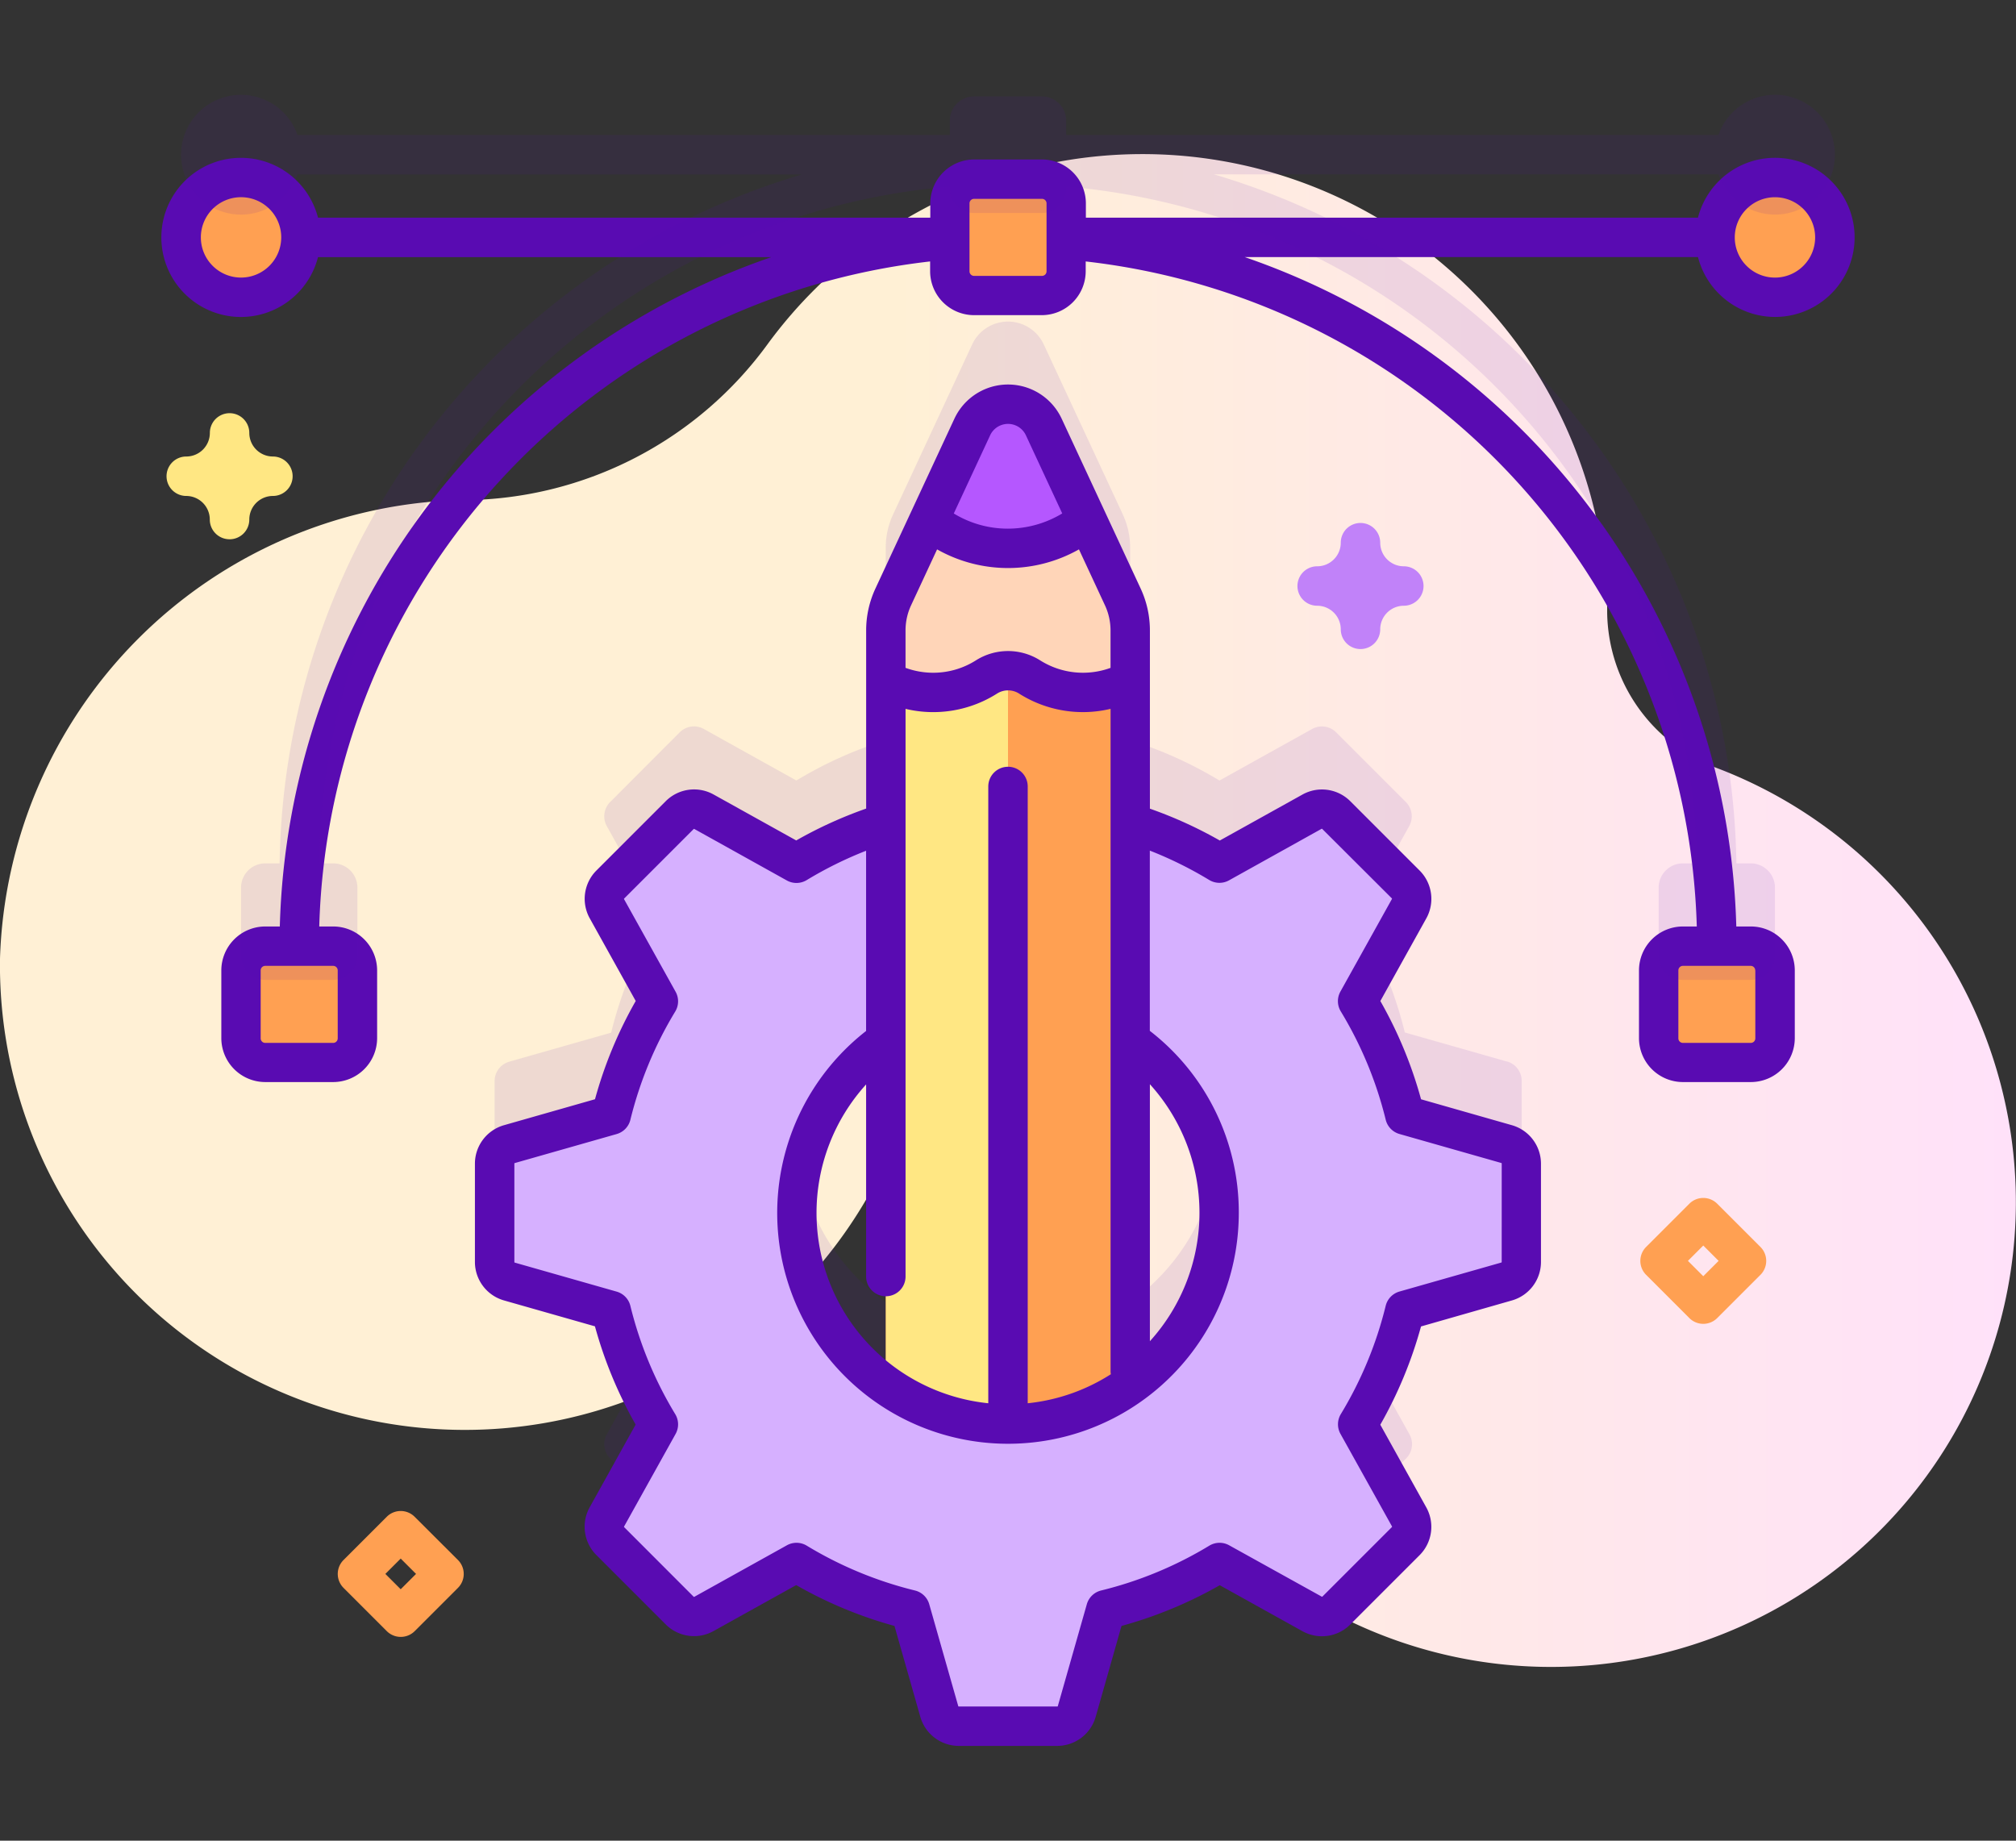 <svg xmlns="http://www.w3.org/2000/svg" xmlns:xlink="http://www.w3.org/1999/xlink" width="92" height="84" viewBox="0 0 92 84">
  <rect x="0" y="0" width="92" height="84" fill="#333333" stroke="none"/>
  <defs>
    <clipPath id="clip-path">
      <rect id="Rectangle_1146" data-name="Rectangle 1146" width="92" height="84" transform="translate(161 1018)" fill="#fff" stroke="#707070" stroke-width="1"/>
    </clipPath>
    <linearGradient id="linear-gradient" x1="0.441" y1="0.5" x2="1.689" y2="0.5" gradientUnits="objectBoundingBox">
      <stop offset="0.001" stop-color="#fff0d5"/>
      <stop offset="0.511" stop-color="#ffdfff"/>
      <stop offset="1" stop-color="#d9ceff"/>
    </linearGradient>
  </defs>
  <g id="Mask_Group_61" data-name="Mask Group 61" transform="translate(-161 -1018)" clip-path="url(#clip-path)">
    <g id="_023-design" data-name="023-design" transform="translate(161 1014)">
      <path id="Path_814" data-name="Path 814" d="M90.855,52A21.164,21.164,0,0,0,78.3,39.031a7.684,7.684,0,0,1-4.957-7.085q0-.1,0-.207a21.211,21.211,0,0,0-38.27-12.093,17.308,17.308,0,0,1-13.85,7.178q-.242,0-.485.005A21.6,21.6,0,0,0,0,47.745,21.213,21.213,0,0,0,41.136,55.32,4.341,4.341,0,0,1,46.4,52.666l.082.023A4.33,4.33,0,0,1,49.633,57.2,21.213,21.213,0,1,0,90.855,52Z" fill="url(#linear-gradient)"/>
      <path id="Path_815" data-name="Path 815" d="M68.759,52.44l-4.65-1.324a18.529,18.529,0,0,0-2.153-5.2L64.309,41.7a.923.923,0,0,0-.154-1.1l-3.178-3.178a.923.923,0,0,0-1.1-.154l-4.226,2.352a18.535,18.535,0,0,0-4.077-1.838V28.992a3.618,3.618,0,0,0-.335-1.516l-3.61-7.763a1.8,1.8,0,0,0-3.261,0l-3.612,7.763a3.591,3.591,0,0,0-.335,1.516v8.788a18.527,18.527,0,0,0-4.077,1.838l-4.226-2.352a.923.923,0,0,0-1.1.154L27.845,40.6a.923.923,0,0,0-.154,1.1l2.352,4.226a18.527,18.527,0,0,0-2.153,5.2l-4.65,1.324a.921.921,0,0,0-.669.887V57.82a.921.921,0,0,0,.669.887l4.65,1.324a18.529,18.529,0,0,0,2.153,5.2l-2.352,4.226a.923.923,0,0,0,.154,1.1l3.178,3.178a.923.923,0,0,0,1.1.154l4.226-2.352a18.527,18.527,0,0,0,5.2,2.153l1.324,4.65a.921.921,0,0,0,.887.669h4.493a.921.921,0,0,0,.887-.669l1.324-4.65a18.529,18.529,0,0,0,5.2-2.153l4.226,2.352a.923.923,0,0,0,1.1-.154l3.178-3.178a.923.923,0,0,0,.154-1.1l-2.352-4.226a18.527,18.527,0,0,0,2.153-5.2l4.65-1.324a.921.921,0,0,0,.669-.887V53.327a.92.92,0,0,0-.669-.887ZM36.364,55.573a9.622,9.622,0,0,1,4.06-7.856V63.43A9.621,9.621,0,0,1,36.364,55.573ZM51.576,63.43V47.717a9.631,9.631,0,0,1,0,15.712Z" fill="#590bb2" opacity="0.1"/>
      <g id="Group_1085" data-name="Group 1085">
        <path id="Path_816" data-name="Path 816" d="M79.9,52.49H76.8a1.107,1.107,0,0,1-1.107-1.107v-3.1A1.107,1.107,0,0,1,76.8,47.179h3.1A1.107,1.107,0,0,1,81,48.285v3.1A1.106,1.106,0,0,1,79.9,52.49Z" fill="#ffa052"/>
        <path id="Path_817" data-name="Path 817" d="M15.2,52.49h-3.1A1.107,1.107,0,0,1,11,51.384v-3.1a1.107,1.107,0,0,1,1.107-1.107h3.1a1.107,1.107,0,0,1,1.107,1.107v3.1A1.107,1.107,0,0,1,15.2,52.49Z" fill="#ffa052"/>
        <path id="Path_818" data-name="Path 818" d="M47.549,17.489h-3.1a1.107,1.107,0,0,1-1.107-1.107v-3.1a1.107,1.107,0,0,1,1.107-1.107h3.1a1.107,1.107,0,0,1,1.107,1.107v3.1A1.107,1.107,0,0,1,47.549,17.489Z" fill="#ffa052"/>
        <path id="Path_819" data-name="Path 819" d="M47.549,17.489h-3.1a1.107,1.107,0,0,1-1.107-1.107v-3.1a1.107,1.107,0,0,1,1.107-1.107h3.1a1.107,1.107,0,0,1,1.107,1.107v3.1A1.107,1.107,0,0,1,47.549,17.489Z" fill="#ffa052"/>
        <circle id="Ellipse_18" data-name="Ellipse 18" cx="2.733" cy="2.733" r="2.733" transform="translate(78.269 12.1)" fill="#ffa052"/>
        <circle id="Ellipse_19" data-name="Ellipse 19" cx="2.733" cy="2.733" r="2.733" transform="translate(8.266 12.1)" fill="#ffa052"/>
      </g>
      <path id="Path_820" data-name="Path 820" d="M68.759,56.214,64.11,54.89a18.529,18.529,0,0,0-2.153-5.2l2.352-4.226a.923.923,0,0,0-.154-1.1l-3.178-3.178a.923.923,0,0,0-1.1-.154l-4.226,2.352a18.527,18.527,0,0,0-5.2-2.153l-1.324-4.65a.921.921,0,0,0-.887-.669H43.753a.921.921,0,0,0-.887.669l-1.324,4.65a18.529,18.529,0,0,0-5.2,2.153l-4.226-2.352a.923.923,0,0,0-1.1.154L27.845,44.37a.923.923,0,0,0-.154,1.1l2.352,4.226a18.527,18.527,0,0,0-2.153,5.2l-4.65,1.324a.921.921,0,0,0-.669.887v4.493a.921.921,0,0,0,.669.887l4.65,1.324A18.529,18.529,0,0,0,30.044,69l-2.352,4.226a.923.923,0,0,0,.154,1.1L31.023,77.5a.923.923,0,0,0,1.1.154L36.348,75.3a18.527,18.527,0,0,0,5.2,2.153l1.324,4.65a.921.921,0,0,0,.887.669h4.493a.921.921,0,0,0,.887-.669l1.324-4.65a18.529,18.529,0,0,0,5.2-2.153l4.226,2.352a.923.923,0,0,0,1.1-.154l3.178-3.178a.923.923,0,0,0,.154-1.1L61.956,69a18.527,18.527,0,0,0,2.153-5.2l4.65-1.324a.921.921,0,0,0,.669-.887V57.1A.921.921,0,0,0,68.759,56.214ZM46,68.983a9.636,9.636,0,1,1,9.636-9.636A9.636,9.636,0,0,1,46,68.983Z" fill="#d6b0ff"/>
      <path id="Path_821" data-name="Path 821" d="M51.576,32.765V67.207a9.636,9.636,0,0,1-11.151,0V32.765a3.591,3.591,0,0,1,.335-1.516l3.612-7.763a1.8,1.8,0,0,1,3.261,0l3.61,7.763a3.621,3.621,0,0,1,.334,1.516Z" fill="#ffa052"/>
      <path id="Path_822" data-name="Path 822" d="M46,33.8V68.982A9.575,9.575,0,0,1,40.425,67.2V33.8Z" fill="#ffe783"/>
      <path id="Path_823" data-name="Path 823" d="M44.37,23.487l-3.611,7.761a3.6,3.6,0,0,0-.336,1.517v2.292a4.562,4.562,0,0,0,4.607-.173,1.832,1.832,0,0,1,1.962.015,4.56,4.56,0,0,0,4.582.158V32.765a3.6,3.6,0,0,0-.335-1.517l-3.609-7.761a1.8,1.8,0,0,0-3.261,0Z" fill="#ffd5b8"/>
      <path id="Path_824" data-name="Path 824" d="M44.37,23.487,42.4,27.735a5.688,5.688,0,0,0,7.211,0l-1.975-4.247a1.8,1.8,0,0,0-3.261,0Z" fill="#b557ff"/>
      <path id="Path_825" data-name="Path 825" d="M81,18.464a3.631,3.631,0,1,0-3.514-4.53H49.554v-.651a2.007,2.007,0,0,0-2-2.005h-3.1a2.007,2.007,0,0,0-2,2.005v.651H14.512a3.631,3.631,0,1,0,0,1.8H35.2A33.264,33.264,0,0,0,12.769,46.28h-.664a2.007,2.007,0,0,0-2.005,2v3.1a2.007,2.007,0,0,0,2.005,2h3.1a2.007,2.007,0,0,0,2.005-2v-3.1a2.007,2.007,0,0,0-2.005-2h-.636A31.448,31.448,0,0,1,42.446,15.931v.451a2.007,2.007,0,0,0,2,2h3.1a2.007,2.007,0,0,0,2-2v-.451A31.448,31.448,0,0,1,77.433,46.28H76.8a2.007,2.007,0,0,0-2.005,2v3.1a2.007,2.007,0,0,0,2.005,2h3.1a2.007,2.007,0,0,0,2.005-2v-3.1a2.007,2.007,0,0,0-2.005-2h-.664A33.265,33.265,0,0,0,56.8,15.731H77.487A3.635,3.635,0,0,0,81,18.464ZM15.412,48.285v3.1a.208.208,0,0,1-.208.208h-3.1a.208.208,0,0,1-.208-.208v-3.1a.208.208,0,0,1,.208-.208h3.1A.208.208,0,0,1,15.412,48.285Zm64.692,0v3.1a.208.208,0,0,1-.208.208H76.8a.208.208,0,0,1-.208-.208v-3.1a.208.208,0,0,1,.208-.208h3.1A.208.208,0,0,1,80.1,48.285ZM81,13a1.834,1.834,0,1,1-1.834,1.834A1.836,1.836,0,0,1,81,13ZM11,16.667a1.834,1.834,0,1,1,1.834-1.834A1.836,1.836,0,0,1,11,16.667Zm36.759-.285a.208.208,0,0,1-.208.208h-3.1a.208.208,0,0,1-.208-.208v-3.1a.208.208,0,0,1,.208-.208h3.1a.208.208,0,0,1,.208.208Z" fill="#590bb2"/>
      <path id="Path_826" data-name="Path 826" d="M69,55.35,64.85,54.166a19.4,19.4,0,0,0-1.858-4.484l2.1-3.777a1.829,1.829,0,0,0-.3-2.17l-3.178-3.178a1.828,1.828,0,0,0-2.172-.3l-3.776,2.1a19.472,19.472,0,0,0-3.19-1.453V32.766a4.529,4.529,0,0,0-.419-1.9l-3.61-7.763a2.7,2.7,0,0,0-4.891,0l-3.61,7.763a4.528,4.528,0,0,0-.419,1.9V40.9a19.446,19.446,0,0,0-3.191,1.454l-3.777-2.1a1.828,1.828,0,0,0-2.17.3l-3.178,3.178a1.829,1.829,0,0,0-.3,2.172l2.1,3.776a19.406,19.406,0,0,0-1.858,4.484L22.995,55.35A1.827,1.827,0,0,0,21.673,57.1v4.493a1.827,1.827,0,0,0,1.322,1.751l4.155,1.183a19.4,19.4,0,0,0,1.858,4.484l-2.1,3.777a1.829,1.829,0,0,0,.3,2.17l3.178,3.178a1.827,1.827,0,0,0,2.172.3l3.776-2.1A19.406,19.406,0,0,0,40.819,78.2L42,82.352a1.827,1.827,0,0,0,1.751,1.322h4.493A1.827,1.827,0,0,0,50,82.352L51.18,78.2a19.4,19.4,0,0,0,4.484-1.858l3.777,2.1a1.828,1.828,0,0,0,2.171-.3l3.178-3.178a1.829,1.829,0,0,0,.3-2.171l-2.1-3.776a19.408,19.408,0,0,0,1.858-4.484L69,63.345a1.827,1.827,0,0,0,1.322-1.751V57.1A1.828,1.828,0,0,0,69,55.35ZM46,38.992a.9.9,0,0,0-.9.9V68.038a8.731,8.731,0,0,1-5.575-14.55v8.767a.9.9,0,0,0,1.8,0V36.349a5.437,5.437,0,0,0,4.192-.708.935.935,0,0,1,1,.018,5.437,5.437,0,0,0,4.164.689V66.586a.889.889,0,0,0,.013.127A8.677,8.677,0,0,1,46.9,68.038V39.891a.9.9,0,0,0-.9-.9Zm6.475,14.487a8.73,8.73,0,0,1,0,11.728Zm-7.29-29.614a.9.9,0,0,1,1.632,0l1.658,3.566A4.8,4.8,0,0,1,46,28.125a4.731,4.731,0,0,1-2.474-.692Zm-3.61,7.763,1.189-2.557a6.579,6.579,0,0,0,6.474,0l1.189,2.557a2.717,2.717,0,0,1,.252,1.138v1.712a3.661,3.661,0,0,1-3.205-.338,2.739,2.739,0,0,0-2.926-.012,3.636,3.636,0,0,1-1.965.573,3.683,3.683,0,0,1-1.259-.224V32.766A2.719,2.719,0,0,1,41.575,31.628ZM68.53,61.594a.023.023,0,0,1-.017.022l-4.65,1.324a.9.9,0,0,0-.627.65,17.612,17.612,0,0,1-2.048,4.943.9.9,0,0,0-.017.9l2.352,4.224a.025.025,0,0,1,0,.028l-3.178,3.178a.024.024,0,0,1-.027,0L56.09,74.518a.9.9,0,0,0-.9.017,17.6,17.6,0,0,1-4.943,2.048.9.9,0,0,0-.65.627l-1.324,4.65a.022.022,0,0,1-.022.017H43.753a.023.023,0,0,1-.023-.017l-1.324-4.65a.9.9,0,0,0-.65-.627,17.615,17.615,0,0,1-4.943-2.048.9.9,0,0,0-.9-.017L31.686,76.87a.024.024,0,0,1-.028,0L28.48,73.689a.025.025,0,0,1,0-.027l2.352-4.226a.9.9,0,0,0-.017-.9,17.6,17.6,0,0,1-2.048-4.943.9.9,0,0,0-.627-.65l-4.65-1.324a.022.022,0,0,1-.017-.022V57.1a.023.023,0,0,1,.017-.023l4.65-1.324a.9.9,0,0,0,.627-.65,17.615,17.615,0,0,1,2.048-4.943.9.9,0,0,0,.017-.9l-2.352-4.224a.025.025,0,0,1,0-.028l3.178-3.178a.025.025,0,0,1,.027,0l4.226,2.352a.9.9,0,0,0,.9-.017,17.65,17.65,0,0,1,2.713-1.341v8.225a10.532,10.532,0,1,0,17.008,8.3,10.456,10.456,0,0,0-4.06-8.306V42.818a17.649,17.649,0,0,1,2.712,1.341.9.9,0,0,0,.9.017l4.224-2.352a.024.024,0,0,1,.028,0L63.52,45a.025.025,0,0,1,0,.027l-2.352,4.226a.9.9,0,0,0,.017.9A17.6,17.6,0,0,1,63.237,55.1a.9.9,0,0,0,.627.65l4.65,1.324a.022.022,0,0,1,.017.022Z" fill="#590bb2"/>
      <path id="Path_827" data-name="Path 827" d="M81,13.792a2.733,2.733,0,1,0-2.579-3.631H48.656V9.51A1.107,1.107,0,0,0,47.549,8.4h-3.1A1.107,1.107,0,0,0,43.344,9.51v.651H13.577a2.733,2.733,0,1,0,0,1.8H36.6A33.3,33.3,0,0,0,12.76,43.4H12.1A1.107,1.107,0,0,0,11,44.512v3.1A1.107,1.107,0,0,0,12.1,48.717h3.1A1.107,1.107,0,0,0,16.31,47.61v-3.1A1.107,1.107,0,0,0,15.2,43.4h-.645A31.489,31.489,0,0,1,43.344,12.513v.1a1.107,1.107,0,0,0,1.107,1.107h3.1a1.107,1.107,0,0,0,1.107-1.107v-.1A31.489,31.489,0,0,1,77.442,43.4H76.8a1.107,1.107,0,0,0-1.107,1.107v3.1A1.107,1.107,0,0,0,76.8,48.717h3.1A1.107,1.107,0,0,0,81,47.61v-3.1A1.107,1.107,0,0,0,79.9,43.4H79.24A33.3,33.3,0,0,0,55.4,11.957H78.423A2.731,2.731,0,0,0,81,13.792Z" fill="#590bb2" opacity="0.1"/>
      <path id="Path_828" data-name="Path 828" d="M10.474,28.609a.9.9,0,0,1-.9-.9A1.078,1.078,0,0,0,8.5,26.633a.9.9,0,1,1,0-1.8,1.078,1.078,0,0,0,1.077-1.077.9.9,0,1,1,1.8,0,1.078,1.078,0,0,0,1.077,1.077.9.9,0,1,1,0,1.8,1.078,1.078,0,0,0-1.077,1.077.9.9,0,0,1-.9.9Z" fill="#ffe783"/>
      <path id="Path_829" data-name="Path 829" d="M62.086,33.62a.9.9,0,0,1-.9-.9,1.078,1.078,0,0,0-1.077-1.077.9.9,0,1,1,0-1.8,1.078,1.078,0,0,0,1.077-1.077.9.9,0,1,1,1.8,0,1.078,1.078,0,0,0,1.077,1.077.9.9,0,0,1,0,1.8,1.078,1.078,0,0,0-1.077,1.077A.9.9,0,0,1,62.086,33.62Z" fill="#c182f9"/>
      <path id="Path_830" data-name="Path 830" d="M18.286,78.7a.9.9,0,0,1-.635-.263l-1.975-1.975a.9.9,0,0,1,0-1.27l1.975-1.975a.9.9,0,0,1,1.27,0L20.9,75.192a.9.9,0,0,1,0,1.27l-1.975,1.975A.9.9,0,0,1,18.286,78.7Zm-.7-2.874.7.7.7-.7-.7-.7Z" fill="#ffa052"/>
      <path id="Path_831" data-name="Path 831" d="M77.729,64.414a.9.9,0,0,1-.635-.263l-1.975-1.975a.9.9,0,0,1,0-1.27l1.975-1.975a.9.9,0,0,1,1.27,0l1.975,1.975a.9.9,0,0,1,0,1.27l-1.975,1.975A.9.9,0,0,1,77.729,64.414Zm-.7-2.874.7.7.7-.7-.7-.7Z" fill="#ffa052"/>
    </g>
  </g>
</svg>
